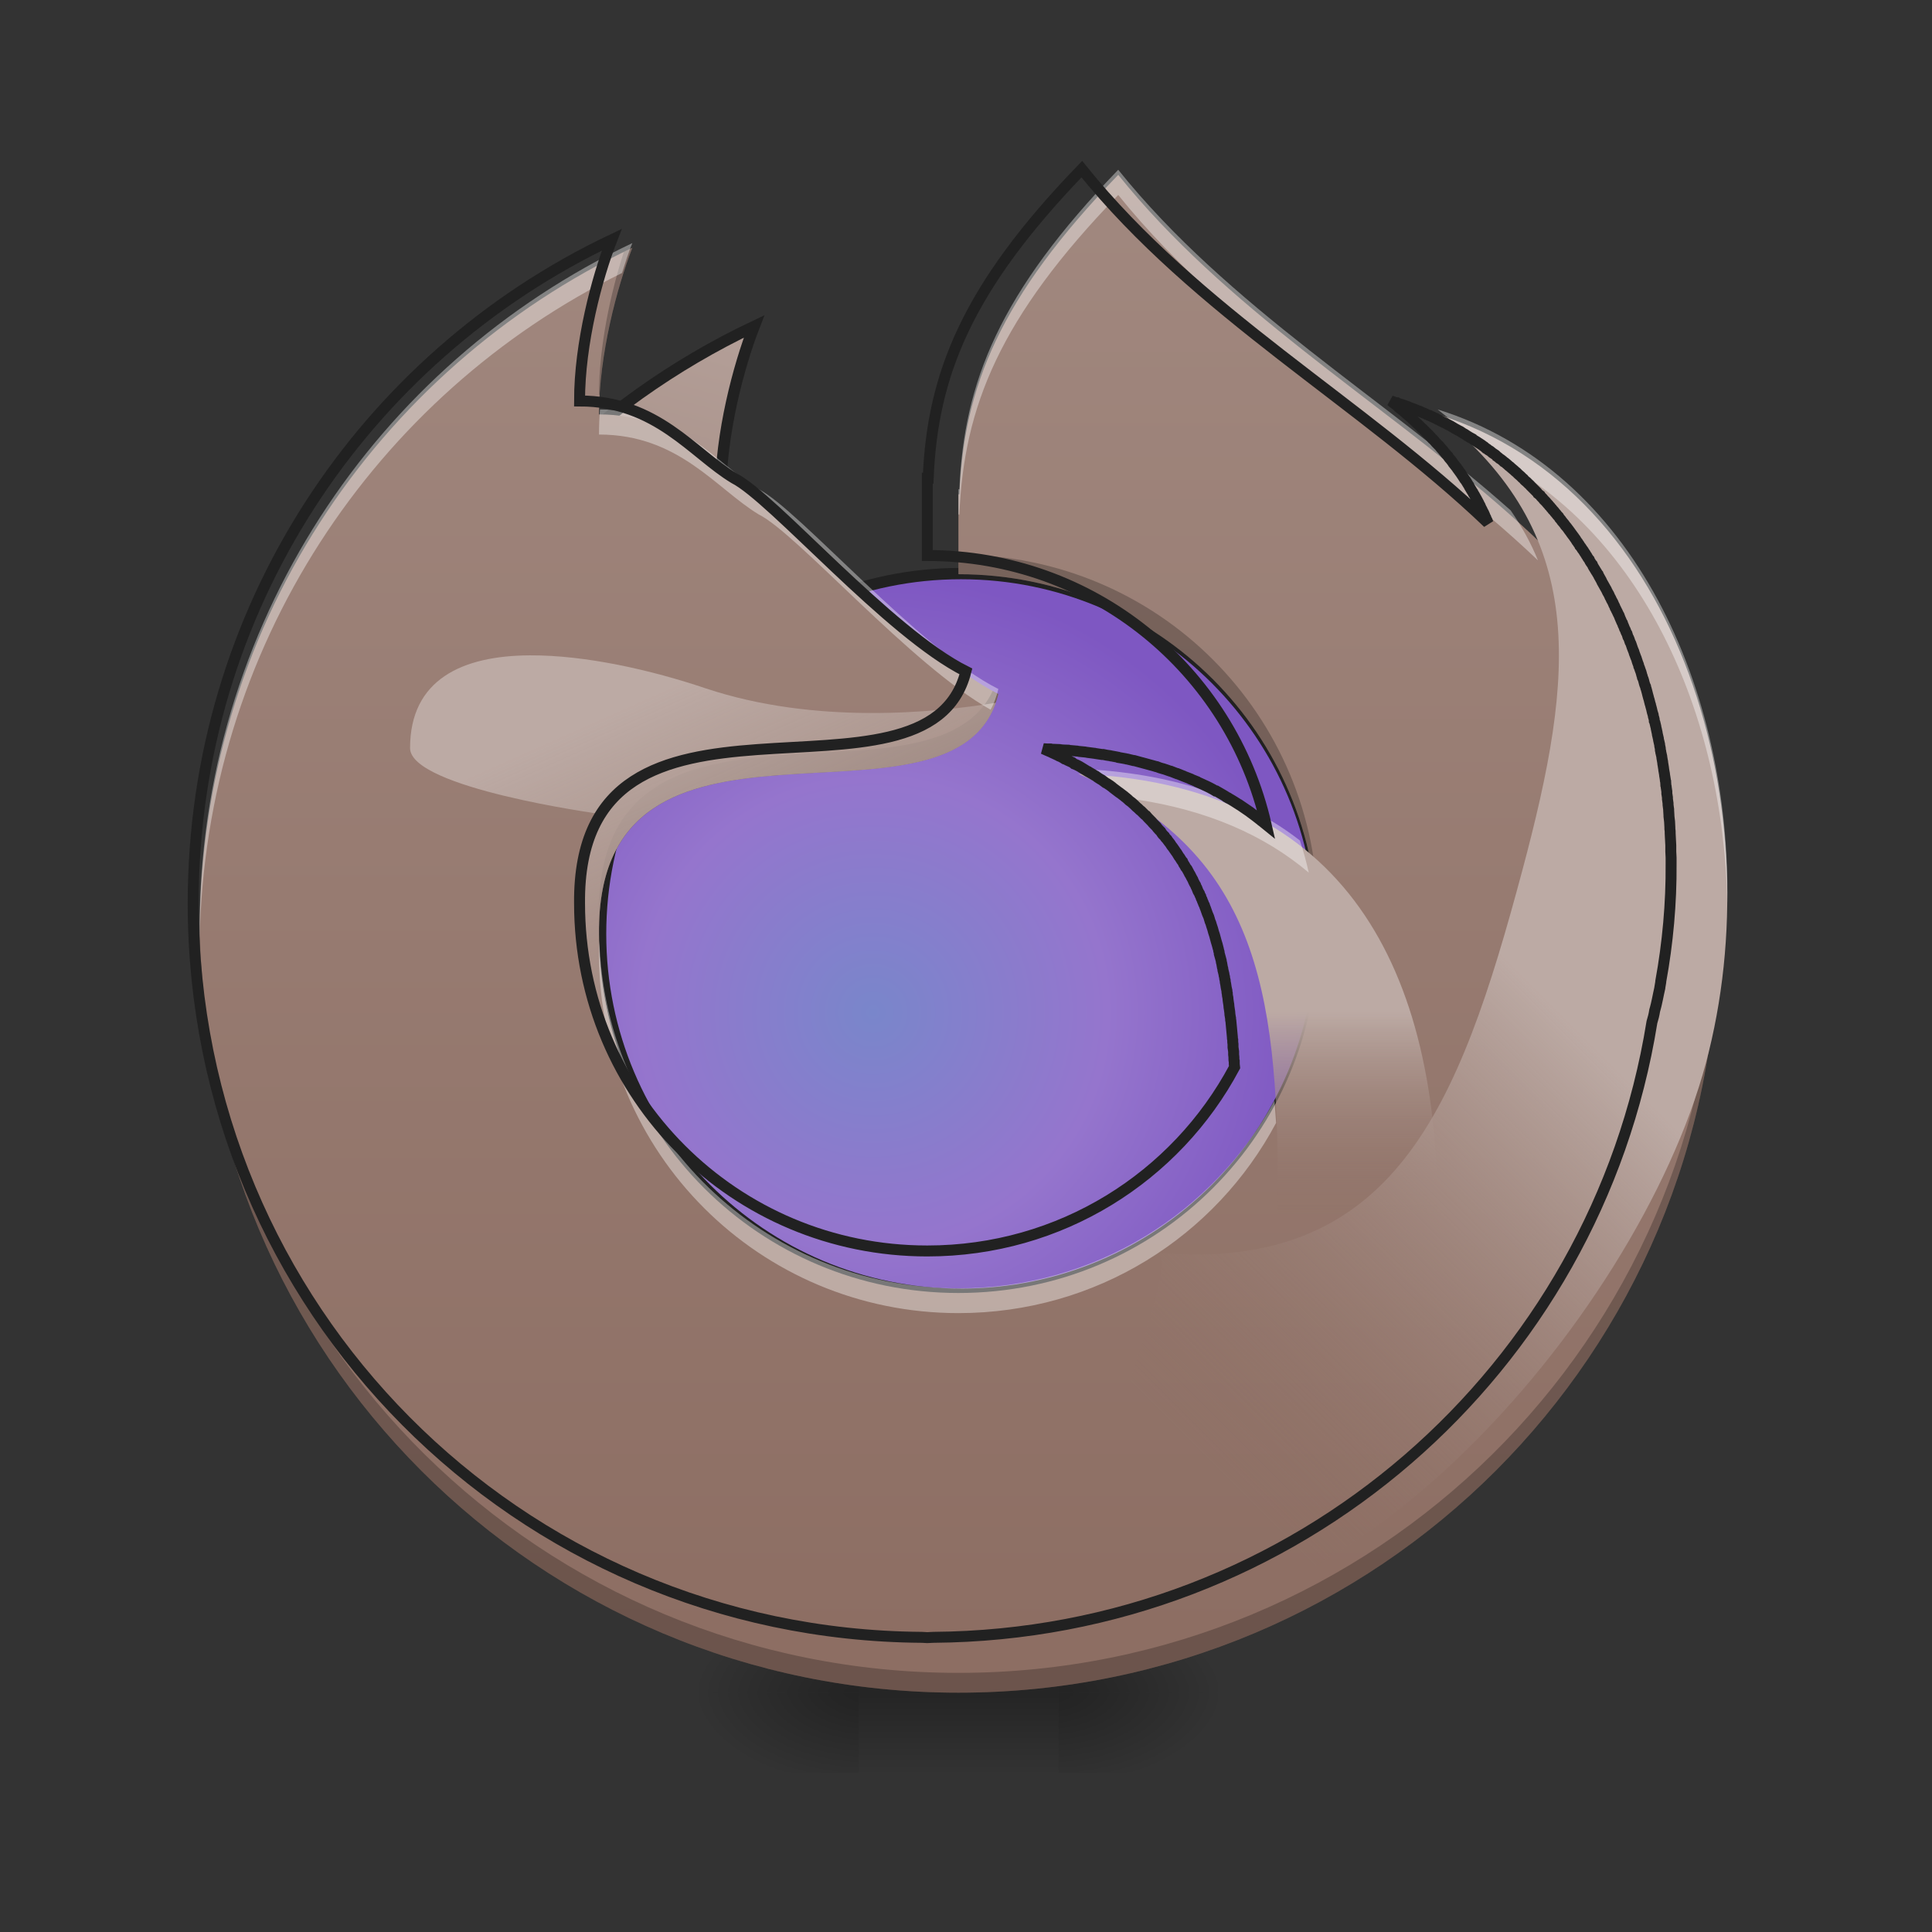 <?xml version="1.0" encoding="UTF-8"?>
<svg xmlns="http://www.w3.org/2000/svg" xmlns:xlink="http://www.w3.org/1999/xlink" width="24px" height="24px" viewBox="0 0 24 24" version="1.1">
<rect x="0" y="0" width="24" height="24" fill="#333333" stroke="none"/>
<defs>
<radialGradient id="radial0" gradientUnits="userSpaceOnUse" cx="450.909" cy="189.579" fx="450.909" fy="189.579" r="21.167" gradientTransform="matrix(0,-0.059,-0.105,-0,32.896,47.696)">
<stop offset="0" style="stop-color:rgb(0%,0%,0%);stop-opacity:0.314;"/>
<stop offset="0.222" style="stop-color:rgb(0%,0%,0%);stop-opacity:0.275;"/>
<stop offset="1" style="stop-color:rgb(0%,0%,0%);stop-opacity:0;"/>
</radialGradient>
<radialGradient id="radial1" gradientUnits="userSpaceOnUse" cx="450.909" cy="189.579" fx="450.909" fy="189.579" r="21.167" gradientTransform="matrix(-0,0.059,0.105,0,-9.081,-5.646)">
<stop offset="0" style="stop-color:rgb(0%,0%,0%);stop-opacity:0.314;"/>
<stop offset="0.222" style="stop-color:rgb(0%,0%,0%);stop-opacity:0.275;"/>
<stop offset="1" style="stop-color:rgb(0%,0%,0%);stop-opacity:0;"/>
</radialGradient>
<radialGradient id="radial2" gradientUnits="userSpaceOnUse" cx="450.909" cy="189.579" fx="450.909" fy="189.579" r="21.167" gradientTransform="matrix(-0,-0.059,0.105,-0,-9.081,47.696)">
<stop offset="0" style="stop-color:rgb(0%,0%,0%);stop-opacity:0.314;"/>
<stop offset="0.222" style="stop-color:rgb(0%,0%,0%);stop-opacity:0.275;"/>
<stop offset="1" style="stop-color:rgb(0%,0%,0%);stop-opacity:0;"/>
</radialGradient>
<radialGradient id="radial3" gradientUnits="userSpaceOnUse" cx="450.909" cy="189.579" fx="450.909" fy="189.579" r="21.167" gradientTransform="matrix(0,0.059,-0.105,0,32.896,-5.646)">
<stop offset="0" style="stop-color:rgb(0%,0%,0%);stop-opacity:0.314;"/>
<stop offset="0.222" style="stop-color:rgb(0%,0%,0%);stop-opacity:0.275;"/>
<stop offset="1" style="stop-color:rgb(0%,0%,0%);stop-opacity:0;"/>
</radialGradient>
<linearGradient id="linear0" gradientUnits="userSpaceOnUse" x1="255.323" y1="233.5" x2="255.323" y2="254.667" gradientTransform="matrix(0.01,0,0,0.047,9.349,10.079)">
<stop offset="0" style="stop-color:rgb(0%,0%,0%);stop-opacity:0.275;"/>
<stop offset="1" style="stop-color:rgb(0%,0%,0%);stop-opacity:0;"/>
</linearGradient>
<radialGradient id="radial4" gradientUnits="userSpaceOnUse" cx="232.833" cy="53.583" fx="232.833" fy="53.583" r="95.25" gradientTransform="matrix(0.057,0,-0,0.057,-2.426,9.521)">
<stop offset="0" style="stop-color:rgb(47.451%,52.549%,79.608%);stop-opacity:1;"/>
<stop offset="0.535" style="stop-color:rgb(58.431%,45.882%,80.392%);stop-opacity:1;"/>
<stop offset="1" style="stop-color:rgb(49.412%,34.118%,76.078%);stop-opacity:1;"/>
</radialGradient>
<linearGradient id="linear1" gradientUnits="userSpaceOnUse" x1="720" y1="1055.117" x2="960" y2="175.118" gradientTransform="matrix(0.012,0,0,0.012,1.488,0.992)">
<stop offset="0" style="stop-color:rgb(55.294%,43.137%,38.824%);stop-opacity:1;"/>
<stop offset="1" style="stop-color:rgb(73.725%,66.667%,64.314%);stop-opacity:1;"/>
</linearGradient>
<linearGradient id="linear2" gradientUnits="userSpaceOnUse" x1="960" y1="1695.118" x2="960" y2="175.118" gradientTransform="matrix(0.012,0,0,0.012,0,0)">
<stop offset="0" style="stop-color:rgb(55.294%,43.137%,38.824%);stop-opacity:1;"/>
<stop offset="1" style="stop-color:rgb(63.137%,53.333%,49.804%);stop-opacity:1;"/>
</linearGradient>
<linearGradient id="linear3" gradientUnits="userSpaceOnUse" x1="488.597" y1="32.417" x2="488.597" y2="-51.368" gradientTransform="matrix(0.03,0,0,0.03,4.387,14.112)">
<stop offset="0" style="stop-color:rgb(55.294%,43.137%,38.824%);stop-opacity:0;"/>
<stop offset="1" style="stop-color:rgb(73.725%,66.667%,64.314%);stop-opacity:1;"/>
</linearGradient>
<linearGradient id="linear4" gradientUnits="userSpaceOnUse" x1="317.5" y1="170" x2="423.333" y2="64.167" gradientTransform="matrix(0.047,0,0,0.047,0,10.079)">
<stop offset="0" style="stop-color:rgb(55.294%,43.137%,38.824%);stop-opacity:0;"/>
<stop offset="1" style="stop-color:rgb(73.725%,66.667%,64.314%);stop-opacity:1;"/>
</linearGradient>
<linearGradient id="linear5" gradientUnits="userSpaceOnUse" x1="960" y1="1455.118" x2="640" y2="735.118" gradientTransform="matrix(0.012,0,0,0.012,0,0)">
<stop offset="0" style="stop-color:rgb(55.294%,43.137%,38.824%);stop-opacity:0;"/>
<stop offset="1" style="stop-color:rgb(73.725%,66.667%,64.314%);stop-opacity:1;"/>
</linearGradient>
</defs>
<g id="surface1">
<path style=" stroke:none;fill-rule:nonzero;fill:url(#radial0);" d="M 13.148 21.027 L 15.133 21.027 L 15.133 20.031 L 13.148 20.031 Z M 13.148 21.027 "/>
<path style=" stroke:none;fill-rule:nonzero;fill:url(#radial1);" d="M 10.668 21.027 L 8.684 21.027 L 8.684 22.02 L 10.668 22.02 Z M 10.668 21.027 "/>
<path style=" stroke:none;fill-rule:nonzero;fill:url(#radial2);" d="M 10.668 21.027 L 8.684 21.027 L 8.684 20.031 L 10.668 20.031 Z M 10.668 21.027 "/>
<path style=" stroke:none;fill-rule:nonzero;fill:url(#radial3);" d="M 13.148 21.027 L 15.133 21.027 L 15.133 22.02 L 13.148 22.02 Z M 13.148 21.027 "/>
<path style=" stroke:none;fill-rule:nonzero;fill:url(#linear0);" d="M 10.668 20.777 L 13.148 20.777 L 13.148 22.02 L 10.668 22.02 Z M 10.668 20.777 "/>
<path style=" stroke:none;fill-rule:nonzero;fill:url(#radial4);" d="M 11.906 7.133 C 14.375 7.133 16.371 9.133 16.371 11.598 C 16.371 14.066 14.375 16.062 11.906 16.062 C 9.441 16.062 7.441 14.066 7.441 11.598 C 7.441 9.133 9.441 7.133 11.906 7.133 Z M 11.906 7.133 "/>
<path style=" stroke:none;fill-rule:nonzero;fill:url(#linear1);" d="M 9.344 4.07 C 7.352 5.016 5.75 6.637 4.828 8.645 C 6.578 7.797 8.227 7.48 9.426 6.887 C 9.219 6.805 8.93 6.637 8.93 6.141 C 8.93 5.398 9.152 4.562 9.344 4.07 Z M 9.344 4.07 "/>
<path style="fill:none;stroke-width:3;stroke-linecap:round;stroke-linejoin:miter;stroke:rgb(12.941%,12.941%,12.941%);stroke-opacity:1;stroke-miterlimit:4;" d="M 199.314 -128.175 C 156.818 -108.01 122.655 -73.43 102.99 -30.601 C 140.32 -48.683 143.736 -50.099 169.317 -62.848 C 164.901 -64.598 196.398 -84.013 190.482 -84.013 C 190.482 -99.844 195.231 -117.676 199.314 -128.175 Z M 199.314 -128.175 " transform="matrix(0.047,0,0,0.047,0,10.079)"/>
<path style="fill:none;stroke-width:3;stroke-linecap:round;stroke-linejoin:miter;stroke:rgb(12.941%,12.941%,12.941%);stroke-opacity:1;stroke-miterlimit:4;" d="M 253.976 -62.848 C 306.637 -62.848 349.217 -20.185 349.217 32.393 C 349.217 85.055 306.637 127.634 253.976 127.634 C 201.397 127.634 158.735 85.055 158.735 32.393 C 158.735 -20.185 201.397 -62.848 253.976 -62.848 Z M 253.976 -62.848 " transform="matrix(0.047,0,0,0.047,0,10.079)"/>
<path style=" stroke:none;fill-rule:nonzero;fill:url(#linear2);" d="M 13.891 2.172 C 12.418 3.695 11.973 4.809 11.918 6.141 C 11.914 6.141 11.91 6.141 11.906 6.141 L 11.906 7.133 C 14.383 7.133 16.371 9.125 16.371 11.598 C 16.371 14.074 14.383 16.062 11.906 16.062 C 9.434 16.062 7.441 14.074 7.441 11.598 C 7.414 8.32 11.906 10.605 12.402 8.621 C 11.41 8.125 9.922 6.391 9.426 6.141 C 8.895 5.82 8.434 5.148 7.441 5.148 C 7.441 4.406 7.664 3.57 7.855 3.078 C 4.672 4.59 2.48 7.828 2.48 11.598 C 2.48 16.82 6.684 21.027 11.906 21.027 C 17.129 21.027 21.336 16.82 21.336 11.598 C 21.336 6.637 16.543 5.473 13.891 2.172 Z M 13.891 2.172 "/>
<path style=" stroke:none;fill-rule:nonzero;fill:rgb(0%,0%,0%);fill-opacity:0.235;" d="M 7.855 3.078 C 7.82 3.098 7.785 3.113 7.75 3.129 C 7.59 3.621 7.441 4.293 7.441 4.902 C 7.445 4.902 7.445 4.902 7.449 4.902 C 7.488 4.227 7.684 3.52 7.855 3.078 Z M 11.906 6.891 L 11.906 7.133 C 14.34 7.133 16.305 9.059 16.371 11.477 C 16.371 11.438 16.371 11.395 16.371 11.355 C 16.371 8.879 14.383 6.891 11.906 6.891 Z M 12.332 8.582 C 11.574 10.199 7.414 8.199 7.441 11.355 C 7.441 11.391 7.441 11.43 7.445 11.469 C 7.535 8.383 11.914 10.578 12.402 8.621 C 12.379 8.609 12.355 8.598 12.332 8.582 Z M 2.48 11.48 C 2.48 11.52 2.48 11.559 2.48 11.598 C 2.48 16.82 6.684 21.027 11.906 21.027 C 17.129 21.027 21.336 16.82 21.336 11.598 C 21.336 11.559 21.332 11.52 21.332 11.48 C 21.266 16.645 17.086 20.781 11.906 20.781 C 6.727 20.781 2.547 16.645 2.48 11.48 Z M 2.48 11.48 "/>
<path style=" stroke:none;fill-rule:nonzero;fill:url(#linear3);" d="M 13.395 9.613 C 15.594 10.57 15.875 12.262 15.875 14.816 C 15.875 17.871 13.695 20.395 10.801 20.922 C 11.16 20.992 11.527 21.027 11.906 21.027 C 15.207 21.027 17.859 18.371 17.859 15.07 C 17.859 11.855 16.578 9.742 13.395 9.613 Z M 13.395 9.613 "/>
<path style=" stroke:none;fill-rule:nonzero;fill:url(#linear4);" d="M 17.859 5.148 C 19.734 6.641 19.57 8.348 18.91 10.816 C 18.121 13.766 17.32 15.805 14.387 15.566 C 14.719 15.727 12.91 19.898 13.273 19.996 C 16.461 20.852 20.336 16.395 21.191 13.207 C 22.023 10.102 20.902 6.098 17.859 5.148 Z M 17.859 5.148 "/>
<path style=" stroke:none;fill-rule:nonzero;fill:url(#linear5);" d="M 6.582 8.141 C 5.746 8.145 5.094 8.438 5.094 9.293 C 5.094 9.789 7.441 10.109 7.441 10.109 C 7.031 11.344 7.301 12.238 7.691 13.074 C 7.527 12.613 7.441 12.117 7.441 11.598 C 7.414 8.383 11.738 10.523 12.371 8.73 C 11.605 8.855 10.125 9.004 8.766 8.551 C 8.094 8.324 7.273 8.137 6.582 8.141 Z M 6.582 8.141 "/>
<path style=" stroke:none;fill-rule:nonzero;fill:rgb(100%,100%,100%);fill-opacity:0.392;" d="M 13.891 2.109 C 12.418 3.633 11.973 4.746 11.918 6.078 C 11.914 6.078 11.91 6.078 11.906 6.078 L 11.906 6.391 C 11.91 6.391 11.914 6.391 11.918 6.391 C 11.973 5.055 12.418 3.941 13.891 2.422 C 15.367 4.254 17.5 5.43 19.105 6.961 C 19.02 6.75 18.906 6.543 18.766 6.34 C 17.207 4.953 15.262 3.816 13.891 2.109 Z M 7.855 3.02 C 4.672 4.527 2.48 7.766 2.48 11.535 C 2.48 11.586 2.48 11.641 2.48 11.691 C 2.543 8.039 4.656 4.906 7.727 3.391 C 7.77 3.254 7.812 3.125 7.855 3.02 Z M 17.859 5.086 C 18.082 5.262 18.277 5.441 18.441 5.625 C 20.406 6.566 21.414 8.895 21.457 11.227 C 21.504 8.574 20.301 5.848 17.859 5.086 Z M 7.453 5.086 C 7.445 5.191 7.441 5.297 7.441 5.398 C 8.434 5.398 8.895 6.07 9.426 6.391 C 9.906 6.629 11.316 8.262 12.305 8.816 C 12.348 8.742 12.379 8.656 12.402 8.559 C 11.41 8.062 9.922 6.328 9.426 6.078 C 8.895 5.762 8.438 5.094 7.453 5.086 Z M 13.395 9.551 C 13.66 9.668 13.895 9.793 14.105 9.93 C 14.992 10.062 15.703 10.371 16.258 10.84 C 16.227 10.703 16.191 10.57 16.148 10.441 C 15.465 9.91 14.555 9.598 13.395 9.551 Z M 7.445 11.684 C 7.441 11.738 7.441 11.793 7.441 11.848 C 7.441 14.32 9.434 16.312 11.906 16.312 C 13.621 16.312 15.102 15.359 15.852 13.949 C 15.844 13.855 15.84 13.766 15.832 13.672 C 15.078 15.062 13.605 16.004 11.906 16.004 C 9.484 16.004 7.523 14.09 7.445 11.684 Z M 7.445 11.684 "/>
<path style="fill:none;stroke-width:11.339;stroke-linecap:round;stroke-linejoin:miter;stroke:rgb(12.941%,12.941%,12.941%);stroke-opacity:1;stroke-miterlimit:4;" d="M 1119.893 175.101 C 1001.164 297.924 965.262 387.68 960.853 495.071 C 960.538 495.071 960.223 495.071 959.908 495.071 L 959.908 575.063 C 1131.546 575.063 1274.209 693.792 1310.741 853.777 C 1309.166 852.517 1307.592 850.942 1305.702 849.683 C 1305.702 849.683 1305.387 849.368 1305.387 849.368 C 1301.923 846.533 1298.459 844.014 1294.68 841.18 C 1294.68 841.18 1294.365 841.18 1294.365 840.865 C 1290.585 838.345 1287.121 835.826 1283.342 833.306 C 1283.027 833.306 1283.027 833.306 1282.712 832.991 C 1279.248 830.787 1275.469 828.267 1271.375 826.063 C 1271.375 825.748 1271.06 825.748 1270.745 825.748 C 1266.966 823.229 1262.872 821.024 1259.092 818.819 C 1258.777 818.819 1258.777 818.819 1258.463 818.819 C 1256.573 817.56 1254.368 816.615 1252.164 815.355 C 1250.274 814.41 1248.385 813.466 1246.18 812.521 C 1245.865 812.521 1245.865 812.206 1245.55 812.206 C 1243.346 811.261 1241.456 810.316 1239.252 809.372 C 1239.252 809.372 1238.937 809.057 1238.937 809.057 C 1236.732 808.112 1234.843 807.482 1232.638 806.537 C 1232.638 806.537 1232.323 806.222 1232.323 806.222 C 1230.119 805.277 1227.914 804.648 1225.71 803.703 C 1225.395 803.388 1225.395 803.388 1225.08 803.388 C 1222.875 802.443 1220.986 801.813 1218.781 800.868 C 1218.466 800.868 1218.466 800.868 1218.466 800.868 C 1216.262 799.924 1214.057 799.294 1211.853 798.349 C 1211.538 798.349 1211.223 798.349 1210.593 798.034 C 1208.704 797.404 1206.499 796.459 1204.295 795.83 C 1204.295 795.83 1203.98 795.83 1203.98 795.83 C 1201.775 795.2 1199.571 794.57 1197.366 793.625 C 1197.051 793.625 1196.421 793.625 1196.106 793.31 C 1191.697 792.05 1186.973 790.791 1182.249 789.531 C 1181.934 789.531 1181.305 789.216 1180.99 789.216 C 1178.47 788.586 1176.266 787.956 1174.061 787.326 C 1173.746 787.326 1173.431 787.326 1173.431 787.326 C 1171.227 786.697 1169.022 786.382 1166.818 785.752 C 1166.188 785.752 1165.873 785.752 1165.243 785.437 C 1163.039 785.122 1160.519 784.492 1158.315 784.177 C 1158 783.862 1157.685 783.862 1157.37 783.862 C 1155.165 783.547 1152.961 782.917 1150.756 782.602 C 1150.126 782.602 1149.812 782.602 1149.182 782.288 C 1146.977 781.973 1144.458 781.658 1141.938 781.028 C 1141.623 781.028 1140.993 781.028 1140.679 781.028 C 1138.474 780.713 1136.27 780.398 1134.38 780.083 C 1133.75 779.768 1133.12 779.768 1132.49 779.768 C 1130.286 779.453 1127.766 779.138 1125.247 778.823 C 1124.617 778.823 1123.987 778.508 1123.672 778.508 C 1121.468 778.193 1119.263 778.193 1117.059 777.879 C 1116.429 777.879 1116.114 777.564 1115.484 777.564 C 1112.965 777.249 1110.445 777.249 1107.926 776.934 C 1107.296 776.934 1106.666 776.934 1106.036 776.619 C 1103.832 776.619 1101.312 776.304 1098.793 776.304 C 1098.478 776.304 1098.478 775.989 1098.163 775.989 C 1095.329 775.989 1092.809 775.674 1090.29 775.674 C 1089.345 775.674 1088.715 775.674 1088.085 775.359 C 1085.251 775.359 1082.731 775.359 1079.897 775.044 C 1082.731 776.304 1085.251 777.564 1087.77 778.508 C 1088.4 778.823 1089.03 779.138 1089.66 779.453 C 1091.549 780.398 1093.439 781.028 1095.014 781.973 C 1095.958 782.602 1096.903 782.917 1097.848 783.232 C 1099.423 784.177 1100.997 784.807 1102.257 785.752 C 1103.202 786.067 1104.147 786.382 1105.091 787.011 C 1106.666 787.641 1108.241 788.586 1109.815 789.216 C 1110.445 789.846 1111.39 790.161 1112.02 790.791 C 1113.909 791.421 1115.484 792.365 1117.374 793.31 C 1118.004 793.625 1118.318 793.94 1118.948 794.255 C 1121.153 795.515 1123.357 797.089 1125.562 798.349 C 1126.192 798.349 1126.507 798.664 1126.822 798.979 C 1128.711 799.924 1130.286 801.183 1132.175 802.128 C 1132.805 802.443 1133.435 803.073 1134.38 803.388 C 1135.64 804.333 1136.899 805.277 1138.474 806.222 C 1139.104 806.537 1140.049 807.167 1140.679 807.482 C 1141.938 808.427 1143.198 809.372 1144.458 810.316 C 1145.402 810.631 1146.032 811.261 1146.662 811.576 C 1148.237 812.521 1149.497 813.466 1150.756 814.41 C 1151.386 815.04 1152.016 815.355 1152.646 815.985 C 1154.221 817.245 1156.11 818.505 1157.685 819.764 C 1158 819.764 1158 820.079 1158.315 820.079 C 1158.315 820.079 1158.63 820.394 1158.63 820.394 C 1160.519 821.654 1162.094 823.229 1163.983 824.488 C 1164.298 824.803 1164.928 825.433 1165.558 825.748 C 1166.818 826.693 1168.077 827.952 1169.022 828.897 C 1169.652 829.527 1170.597 829.842 1171.227 830.472 C 1172.172 831.417 1173.431 832.362 1174.376 833.306 C 1175.006 833.936 1175.636 834.566 1176.266 835.196 C 1177.525 836.141 1178.47 837.085 1179.415 838.03 C 1180.045 838.66 1180.675 839.29 1181.305 839.605 C 1182.564 840.865 1183.509 841.809 1184.769 843.069 C 1185.084 843.384 1185.714 844.014 1186.343 844.329 C 1187.603 845.904 1189.178 847.478 1190.752 849.053 C 1191.067 849.368 1191.697 849.998 1192.012 850.313 C 1192.957 851.572 1194.217 852.832 1195.162 853.777 C 1195.791 854.407 1196.421 855.037 1197.051 855.666 C 1197.681 856.611 1198.626 857.871 1199.571 858.816 C 1200.2 859.446 1200.83 860.075 1201.46 860.705 C 1202.09 861.965 1203.035 862.91 1203.665 863.855 C 1204.295 864.484 1204.924 865.114 1205.554 865.744 C 1206.184 867.004 1207.129 867.949 1208.074 868.893 C 1208.389 869.523 1209.018 870.153 1209.648 871.098 C 1210.593 872.358 1211.538 873.302 1212.168 874.562 C 1212.798 875.507 1213.427 876.452 1214.057 877.082 C 1215.002 878.341 1215.947 879.916 1216.892 881.176 C 1217.522 881.806 1217.837 882.75 1218.466 883.38 C 1219.096 884.325 1219.726 885.585 1220.356 886.53 C 1220.986 887.159 1221.616 888.104 1221.931 888.734 C 1222.56 889.679 1223.19 890.939 1224.135 891.883 C 1224.45 892.828 1225.08 893.458 1225.395 894.403 C 1226.025 895.348 1226.655 896.292 1227.284 897.552 C 1227.914 898.182 1228.229 899.127 1228.859 899.757 C 1229.489 901.016 1230.119 901.961 1230.749 903.221 C 1231.064 903.851 1231.379 904.796 1232.008 905.425 C 1232.953 907.315 1233.898 909.205 1234.843 910.779 C 1235.158 911.724 1235.473 912.354 1235.788 912.984 C 1236.417 914.243 1237.047 915.503 1237.677 916.448 C 1237.992 917.393 1238.307 918.338 1238.937 919.282 C 1239.252 920.227 1239.882 921.487 1240.197 922.432 C 1240.826 923.376 1241.141 924.321 1241.771 925.266 C 1242.086 926.211 1242.401 927.156 1243.031 928.1 C 1243.346 929.36 1243.661 930.305 1244.291 931.25 C 1244.606 932.194 1244.921 933.139 1245.55 934.399 C 1245.865 935.344 1246.18 936.289 1246.81 937.233 C 1247.125 938.178 1247.44 939.438 1248.07 940.698 C 1248.7 942.272 1249.33 944.162 1249.959 946.051 C 1250.274 946.996 1250.904 947.941 1251.219 948.886 C 1251.534 950.146 1251.849 951.09 1252.164 952.035 C 1252.479 953.295 1252.794 954.24 1253.424 955.499 C 1253.739 956.444 1254.054 957.389 1254.368 958.649 C 1254.683 959.593 1254.998 960.538 1255.313 961.483 C 1255.628 962.743 1255.943 963.688 1256.258 964.947 C 1256.573 965.892 1256.888 966.837 1257.203 967.782 C 1257.518 969.041 1257.833 970.301 1258.148 971.246 C 1258.463 972.506 1258.777 973.45 1259.092 974.71 C 1259.407 975.655 1259.722 976.915 1260.037 977.859 C 1260.352 979.434 1260.982 981.009 1261.297 982.583 C 1261.297 983.213 1261.612 983.528 1261.612 984.158 C 1261.927 985.103 1262.242 986.048 1262.242 987.307 C 1262.557 988.252 1262.872 989.512 1263.187 990.772 C 1263.501 992.031 1263.816 992.976 1264.131 994.236 C 1264.131 995.181 1264.446 996.44 1264.761 997.385 C 1265.076 998.645 1265.076 999.905 1265.391 1001.164 C 1265.706 1002.109 1266.021 1003.054 1266.021 1004.314 C 1266.336 1005.573 1266.651 1006.833 1266.966 1008.093 C 1266.966 1009.038 1267.281 1009.982 1267.596 1011.242 C 1267.596 1012.502 1267.91 1013.447 1268.225 1014.706 C 1268.225 1015.966 1268.54 1017.541 1268.855 1018.8 C 1269.17 1021.005 1269.485 1023.524 1270.115 1025.729 C 1270.115 1026.674 1270.115 1027.618 1270.43 1028.248 C 1270.43 1029.823 1270.745 1031.083 1271.06 1032.657 C 1271.06 1033.602 1271.375 1034.547 1271.375 1035.492 C 1271.69 1037.066 1271.69 1038.641 1272.005 1039.901 C 1272.005 1040.846 1272.32 1041.79 1272.32 1042.735 C 1272.634 1043.995 1272.634 1045.569 1272.949 1047.144 C 1272.949 1048.089 1273.264 1049.034 1273.264 1050.293 C 1273.579 1051.553 1273.579 1053.128 1273.894 1054.388 C 1273.894 1055.332 1273.894 1056.277 1274.209 1056.907 C 1274.839 1062.576 1275.154 1068.245 1275.784 1073.913 C 1275.784 1074.858 1275.784 1075.488 1276.099 1076.433 C 1276.099 1078.007 1276.099 1079.582 1276.414 1081.157 C 1276.414 1082.101 1276.414 1083.046 1276.414 1083.991 C 1276.729 1085.566 1276.729 1087.14 1277.043 1088.715 C 1277.043 1089.66 1277.043 1090.605 1277.043 1091.549 C 1277.358 1093.439 1277.358 1095.014 1277.358 1096.903 C 1277.358 1097.533 1277.358 1097.848 1277.673 1098.478 C 1277.673 1100.682 1277.673 1102.572 1277.988 1104.776 C 1217.522 1218.151 1098.163 1294.995 959.908 1294.995 C 760.557 1294.995 599.943 1134.695 599.943 935.029 C 597.738 670.802 959.908 855.037 999.905 695.052 C 919.912 655.056 799.924 515.226 759.927 495.071 C 717.097 469.247 679.935 415.078 599.943 415.078 C 599.943 355.242 617.894 287.847 633.325 248.165 C 376.657 370.043 199.981 631.121 199.981 935.029 C 199.981 1354.201 535.697 1691.807 953.925 1694.956 C 953.925 1694.956 953.925 1694.956 954.24 1694.956 C 956.129 1694.956 958.019 1695.271 959.908 1695.271 C 962.113 1695.271 964.002 1694.956 966.207 1694.956 C 1342.549 1692.122 1652.126 1418.132 1710.073 1058.167 C 1711.333 1054.073 1712.278 1050.293 1712.907 1046.199 C 1713.537 1044.31 1713.852 1042.42 1714.482 1040.216 C 1714.797 1038.326 1715.427 1036.437 1715.742 1034.547 C 1716.687 1030.453 1717.316 1026.359 1718.261 1022.58 C 1718.261 1022.58 1718.261 1022.265 1718.261 1022.265 C 1718.576 1020.375 1718.891 1018.485 1719.206 1016.596 C 1719.206 1016.281 1719.206 1016.281 1719.206 1015.966 C 1726.449 976.285 1730.229 935.029 1729.914 894.088 C 1729.914 891.883 1729.914 889.679 1729.914 887.789 C 1729.914 885.585 1729.599 883.695 1729.599 881.491 C 1729.599 879.601 1729.599 877.397 1729.599 875.507 C 1729.599 875.507 1729.599 875.507 1729.599 875.192 C 1729.599 873.302 1729.284 871.098 1729.284 869.208 C 1729.284 867.004 1728.969 865.114 1728.969 862.91 C 1728.969 861.335 1728.969 859.446 1728.654 857.871 C 1728.654 857.241 1728.654 856.926 1728.654 856.611 C 1728.654 854.722 1728.339 852.517 1728.339 850.627 C 1728.024 848.738 1728.024 846.848 1727.709 844.959 C 1727.709 844.644 1727.709 844.644 1727.709 844.329 C 1727.709 842.439 1727.394 840.55 1727.394 838.975 C 1727.394 838.66 1727.394 838.345 1727.394 838.345 C 1727.394 838.03 1727.394 838.03 1727.394 838.03 C 1727.079 836.456 1727.079 834.881 1726.764 832.991 C 1726.764 832.676 1726.764 832.362 1726.764 831.732 C 1726.449 830.157 1726.449 828.582 1726.134 827.008 C 1726.134 826.693 1726.134 826.063 1726.134 825.748 C 1725.82 824.173 1725.82 822.599 1725.505 821.339 C 1725.505 820.709 1725.505 820.079 1725.505 819.449 C 1725.19 817.875 1725.19 816.615 1724.875 815.04 C 1724.875 814.41 1724.875 813.781 1724.56 813.151 C 1724.56 811.891 1724.245 810.631 1724.245 809.057 C 1723.93 808.427 1723.93 807.797 1723.93 807.167 C 1723.615 805.592 1723.615 804.333 1723.3 803.073 C 1723.3 802.443 1722.985 801.498 1722.985 800.868 C 1722.67 799.609 1722.67 798.349 1722.355 797.089 C 1722.355 796.144 1722.04 795.515 1722.04 794.885 C 1721.725 793.31 1721.725 792.05 1721.411 790.791 C 1721.411 790.161 1721.096 789.216 1721.096 788.586 C 1720.781 787.326 1720.781 786.067 1720.466 784.807 C 1720.466 784.177 1720.151 783.232 1720.151 782.602 C 1719.836 781.028 1719.521 779.768 1719.206 778.508 C 1719.206 777.879 1719.206 777.249 1718.891 776.619 C 1718.891 775.044 1718.576 773.784 1718.261 772.525 C 1718.261 771.895 1717.946 770.95 1717.946 770.32 C 1717.631 769.06 1717.316 767.801 1717.001 766.226 C 1717.001 765.596 1716.687 764.966 1716.687 764.336 C 1716.372 763.077 1716.057 761.502 1715.742 760.242 C 1715.742 759.613 1715.427 758.983 1715.427 758.353 C 1715.112 756.778 1714.797 755.518 1714.482 753.944 C 1714.482 753.314 1714.167 752.999 1714.167 752.369 C 1713.852 751.109 1713.537 749.535 1713.222 748.275 C 1712.907 747.645 1712.907 747.015 1712.592 746.385 C 1712.592 745.126 1712.278 743.866 1711.963 742.921 C 1711.648 741.976 1711.333 741.032 1711.333 740.087 C 1711.018 739.142 1710.703 737.882 1710.388 736.938 C 1710.073 735.993 1710.073 735.048 1709.758 734.103 C 1709.443 733.158 1709.128 731.899 1708.813 730.639 C 1708.813 730.009 1708.498 729.064 1708.183 728.434 C 1707.868 727.175 1707.554 725.915 1707.239 724.655 C 1706.924 724.025 1706.924 723.081 1706.609 722.451 C 1706.294 721.191 1705.979 719.931 1705.664 718.986 C 1705.349 718.042 1705.349 717.412 1705.034 716.467 C 1704.719 715.522 1704.404 714.263 1704.089 713.003 C 1703.774 712.373 1703.459 711.428 1703.459 710.798 C 1702.83 709.539 1702.515 708.279 1702.2 707.334 C 1701.885 706.389 1701.885 705.759 1701.57 704.815 C 1701.255 703.555 1700.94 702.61 1700.31 701.35 C 1700.31 700.721 1699.995 699.776 1699.68 699.146 C 1699.365 697.886 1699.05 696.941 1698.736 695.682 C 1698.421 694.737 1698.106 694.107 1697.791 693.162 C 1697.476 692.217 1697.161 690.958 1696.531 689.698 C 1696.531 689.068 1696.216 688.438 1695.901 687.493 C 1695.586 686.549 1694.956 685.289 1694.641 684.029 C 1694.326 683.399 1694.326 682.455 1694.012 681.825 C 1693.382 680.565 1693.067 679.62 1692.752 678.675 C 1692.437 677.731 1692.122 676.786 1691.807 676.156 C 1691.492 674.896 1691.177 673.951 1690.547 672.692 C 1690.232 672.062 1689.917 671.117 1689.603 670.172 C 1689.288 669.227 1688.973 668.283 1688.658 667.338 C 1688.343 666.393 1688.028 665.448 1687.398 664.504 C 1687.083 663.559 1686.768 662.614 1686.453 661.669 C 1686.138 660.724 1685.823 660.094 1685.193 659.15 C 1684.879 658.205 1684.564 656.945 1684.249 656 C 1683.619 655.056 1683.304 654.426 1682.989 653.481 C 1682.674 652.536 1682.359 651.591 1681.729 650.647 C 1681.414 649.702 1681.099 648.757 1680.784 648.127 C 1680.155 647.182 1679.84 645.923 1679.525 644.978 C 1678.895 644.033 1678.58 643.403 1678.265 642.458 C 1677.95 641.514 1677.32 640.569 1677.005 639.624 C 1676.69 638.679 1676.375 638.049 1676.061 637.105 C 1675.431 636.16 1675.116 635.215 1674.486 633.955 C 1674.171 633.325 1673.856 632.381 1673.226 631.436 C 1672.911 630.806 1672.596 629.861 1671.966 628.916 C 1671.651 627.972 1671.337 627.027 1670.707 626.082 C 1670.392 625.137 1669.762 624.192 1669.447 623.248 C 1669.132 622.618 1668.502 621.673 1668.187 621.043 C 1667.872 620.098 1667.242 618.839 1666.613 617.894 C 1666.298 617.264 1665.983 616.319 1665.668 615.689 C 1665.038 614.744 1664.723 613.8 1664.093 612.855 C 1663.778 611.91 1663.148 611.28 1662.833 610.335 C 1662.204 609.391 1661.889 608.446 1661.259 607.501 C 1660.944 606.871 1660.314 605.926 1659.999 605.297 C 1659.369 604.352 1659.054 603.407 1658.424 602.462 C 1658.109 601.517 1657.48 600.573 1657.165 599.943 C 1656.535 598.998 1656.22 598.053 1655.59 597.108 C 1655.275 596.479 1654.645 595.534 1654.33 594.589 C 1653.7 593.959 1653.386 593.014 1652.756 592.069 C 1652.126 591.44 1651.811 590.495 1651.181 589.55 C 1650.866 588.92 1650.236 587.975 1649.606 587.031 C 1649.291 586.401 1648.662 585.456 1648.347 584.511 C 1647.717 583.881 1647.402 582.936 1646.772 582.307 C 1646.142 581.362 1645.512 580.417 1645.197 579.472 C 1644.567 578.842 1644.253 577.898 1643.623 577.268 C 1642.993 576.323 1642.678 575.378 1642.048 574.748 C 1641.418 573.804 1641.103 572.859 1640.473 572.229 C 1639.843 571.284 1639.529 570.654 1638.899 569.709 C 1638.269 569.08 1637.639 568.135 1637.324 567.505 C 1636.694 566.56 1636.064 565.615 1635.434 564.985 C 1635.12 564.041 1634.49 563.411 1633.86 562.466 C 1633.545 561.836 1632.915 560.891 1632.285 560.261 C 1631.655 559.317 1631.025 558.372 1630.711 557.742 C 1630.081 556.797 1629.451 556.167 1629.136 555.538 C 1628.506 554.593 1627.876 553.963 1627.246 553.018 C 1626.616 552.073 1625.987 551.443 1625.672 550.814 C 1625.042 549.869 1624.412 549.239 1623.782 548.294 C 1623.152 547.664 1622.837 546.719 1622.207 546.09 C 1621.578 545.46 1620.948 544.515 1620.318 543.885 C 1619.688 542.94 1619.058 541.996 1618.428 541.366 C 1617.798 540.736 1617.483 540.106 1616.854 539.476 C 1616.224 538.531 1615.594 537.586 1614.649 536.642 C 1614.334 536.012 1613.704 535.382 1613.389 534.752 C 1612.445 533.807 1611.815 533.177 1611.185 532.233 C 1610.555 531.603 1610.24 530.973 1609.61 530.343 C 1608.98 529.398 1608.35 528.768 1607.406 527.824 C 1607.091 527.194 1606.461 526.564 1605.831 525.934 C 1605.201 524.989 1604.571 524.359 1603.941 523.73 C 1603.312 522.785 1602.682 522.155 1602.052 521.525 C 1601.422 520.895 1600.792 519.95 1600.162 519.321 C 1599.532 518.691 1598.903 518.061 1598.273 517.431 C 1597.643 516.486 1596.698 515.541 1596.068 514.911 C 1595.438 514.282 1594.808 513.652 1594.493 513.022 C 1593.549 512.392 1592.919 511.447 1591.974 510.817 C 1591.659 510.188 1591.029 509.558 1590.399 508.928 C 1589.77 508.298 1588.825 507.353 1588.195 506.723 C 1587.565 506.093 1586.935 505.464 1586.305 504.834 C 1585.675 504.204 1585.046 503.574 1584.416 502.944 C 1583.786 501.999 1582.841 501.369 1582.211 500.74 C 1581.581 500.11 1580.951 499.48 1580.322 498.85 C 1579.377 498.22 1578.747 497.59 1578.117 496.96 C 1577.487 496.016 1576.857 495.386 1575.913 494.756 C 1575.283 494.126 1574.653 493.496 1574.023 492.866 C 1573.393 492.236 1572.448 491.607 1571.818 490.977 C 1571.189 490.347 1570.559 489.717 1569.929 489.087 C 1568.984 488.457 1568.039 487.513 1567.409 486.883 C 1566.78 486.253 1566.15 485.938 1565.52 485.308 C 1564.89 484.678 1563.945 484.048 1563 483.103 C 1562.371 482.789 1561.741 482.159 1561.111 481.529 C 1560.481 480.899 1559.536 480.269 1558.906 479.639 C 1558.276 479.009 1557.332 478.38 1556.702 478.065 C 1556.072 477.435 1555.127 476.49 1554.182 475.86 C 1553.553 475.545 1552.923 474.915 1552.293 474.6 C 1551.348 473.656 1550.403 473.026 1549.458 472.396 C 1549.143 471.766 1548.514 471.451 1547.884 470.821 C 1546.939 470.191 1545.994 469.561 1545.049 468.932 C 1544.42 468.302 1543.79 467.987 1543.16 467.357 C 1542.53 466.727 1541.585 466.412 1540.64 465.782 C 1540.01 465.152 1539.381 464.523 1538.436 464.208 C 1537.806 463.578 1536.861 462.948 1536.231 462.318 C 1535.287 461.688 1534.657 461.373 1534.027 460.743 C 1533.082 460.114 1532.137 459.484 1531.192 458.854 C 1530.563 458.539 1529.933 458.224 1529.303 457.594 C 1528.358 456.964 1527.098 456.334 1526.154 455.705 C 1525.524 455.39 1524.894 454.76 1524.579 454.445 C 1523.319 453.815 1522.374 453.185 1521.115 452.555 C 1520.8 452.24 1520.17 451.925 1519.54 451.61 C 1518.595 450.981 1517.65 450.351 1516.706 449.721 C 1516.076 449.406 1515.446 448.776 1514.501 448.461 C 1513.556 447.831 1512.612 447.201 1511.667 446.572 C 1511.037 446.257 1510.407 445.942 1509.777 445.627 C 1508.517 444.997 1507.573 444.367 1506.313 443.737 C 1505.683 443.422 1505.368 443.107 1504.738 442.792 C 1503.793 442.163 1502.534 441.533 1501.589 440.903 C 1500.959 440.588 1500.329 440.273 1499.699 439.958 C 1498.44 439.328 1497.18 438.698 1496.235 438.068 C 1495.605 437.753 1494.975 437.439 1494.66 437.439 C 1493.401 436.809 1492.141 436.179 1490.881 435.549 C 1490.566 435.234 1489.937 434.919 1489.307 434.604 C 1488.047 434.289 1487.102 433.659 1486.157 433.03 C 1485.213 432.715 1484.583 432.4 1483.953 432.085 C 1482.693 431.455 1481.118 430.825 1479.859 430.195 C 1479.544 430.195 1479.229 429.88 1478.914 429.88 C 1477.339 429.25 1476.08 428.621 1474.82 427.991 C 1474.19 427.676 1473.875 427.676 1473.245 427.361 C 1472.3 427.046 1471.041 426.416 1469.781 425.786 C 1469.151 425.786 1468.521 425.471 1467.891 425.156 C 1466.002 424.526 1464.427 423.582 1462.538 422.952 C 1460.648 422.322 1458.758 421.692 1456.869 420.747 C 1454.979 420.117 1453.405 419.488 1451.515 418.858 C 1449.625 418.228 1448.051 417.913 1446.476 417.283 C 1446.161 417.283 1445.846 416.968 1445.846 416.968 C 1445.846 416.968 1445.531 416.968 1445.531 416.968 C 1443.642 416.338 1441.752 415.708 1439.863 415.078 C 1442.067 416.968 1444.272 418.543 1446.476 420.117 C 1446.791 420.432 1447.106 421.062 1447.421 421.377 C 1449.625 422.952 1451.515 424.526 1453.72 426.416 C 1453.72 426.416 1453.72 426.731 1454.034 426.731 C 1455.924 428.306 1457.499 429.88 1459.388 431.455 C 1460.018 431.77 1460.333 432.4 1460.963 432.715 C 1462.853 434.289 1464.427 436.179 1466.317 437.753 C 1466.317 437.753 1466.632 438.068 1466.632 438.068 C 1468.521 439.643 1470.096 441.218 1471.671 443.107 C 1472.3 443.422 1472.615 443.737 1472.93 444.052 C 1474.82 445.942 1476.395 447.516 1478.284 449.406 C 1478.284 449.406 1478.599 449.721 1478.599 449.721 C 1480.174 451.296 1481.748 452.87 1483.008 454.445 C 1483.638 454.76 1483.953 455.39 1484.583 456.019 C 1485.842 457.594 1487.417 459.169 1488.992 460.743 C 1489.307 461.058 1489.622 461.373 1489.937 461.688 C 1491.196 463.263 1492.456 464.838 1493.716 466.097 C 1494.031 466.727 1494.346 467.042 1494.975 467.672 C 1496.235 469.247 1497.495 470.821 1499.07 472.396 C 1499.384 473.026 1499.699 473.656 1500.014 473.971 C 1501.274 475.23 1502.219 476.49 1503.164 477.75 C 1503.479 478.38 1504.108 479.009 1504.423 479.639 C 1505.683 481.214 1506.943 482.789 1508.203 484.363 C 1508.517 484.993 1508.832 485.623 1509.462 486.253 C 1510.092 487.198 1511.037 488.457 1511.982 489.717 C 1512.297 490.347 1512.926 490.977 1513.241 491.607 C 1514.186 493.181 1515.446 494.756 1516.391 496.331 C 1517.021 496.96 1517.335 497.59 1517.965 498.535 C 1518.595 499.48 1519.225 500.74 1519.855 501.684 C 1520.485 502.314 1520.8 502.944 1521.115 503.889 C 1522.059 505.464 1523.004 507.038 1523.949 508.613 C 1524.579 509.243 1524.894 509.873 1525.209 510.817 C 1525.839 511.762 1526.468 512.707 1527.098 513.967 C 1527.413 514.597 1528.043 515.541 1528.358 516.171 C 1529.303 517.746 1529.933 519.321 1530.878 520.895 C 1531.192 521.525 1531.507 522.47 1532.137 523.415 C 1532.452 524.359 1533.082 525.304 1533.397 526.249 C 1534.027 527.194 1534.342 527.824 1534.657 528.768 C 1535.601 530.343 1536.231 531.603 1536.861 533.177 C 1537.176 534.122 1537.491 535.067 1538.121 536.012 C 1538.436 536.957 1538.751 537.901 1539.381 538.846 C 1539.696 539.791 1540.01 540.421 1540.325 541.366 C 1410.889 417.598 1238.937 323.119 1119.893 175.101 Z M 1119.893 175.101 " transform="matrix(0.012,0,0,0.012,0,0)"/>
</g>
</svg>
